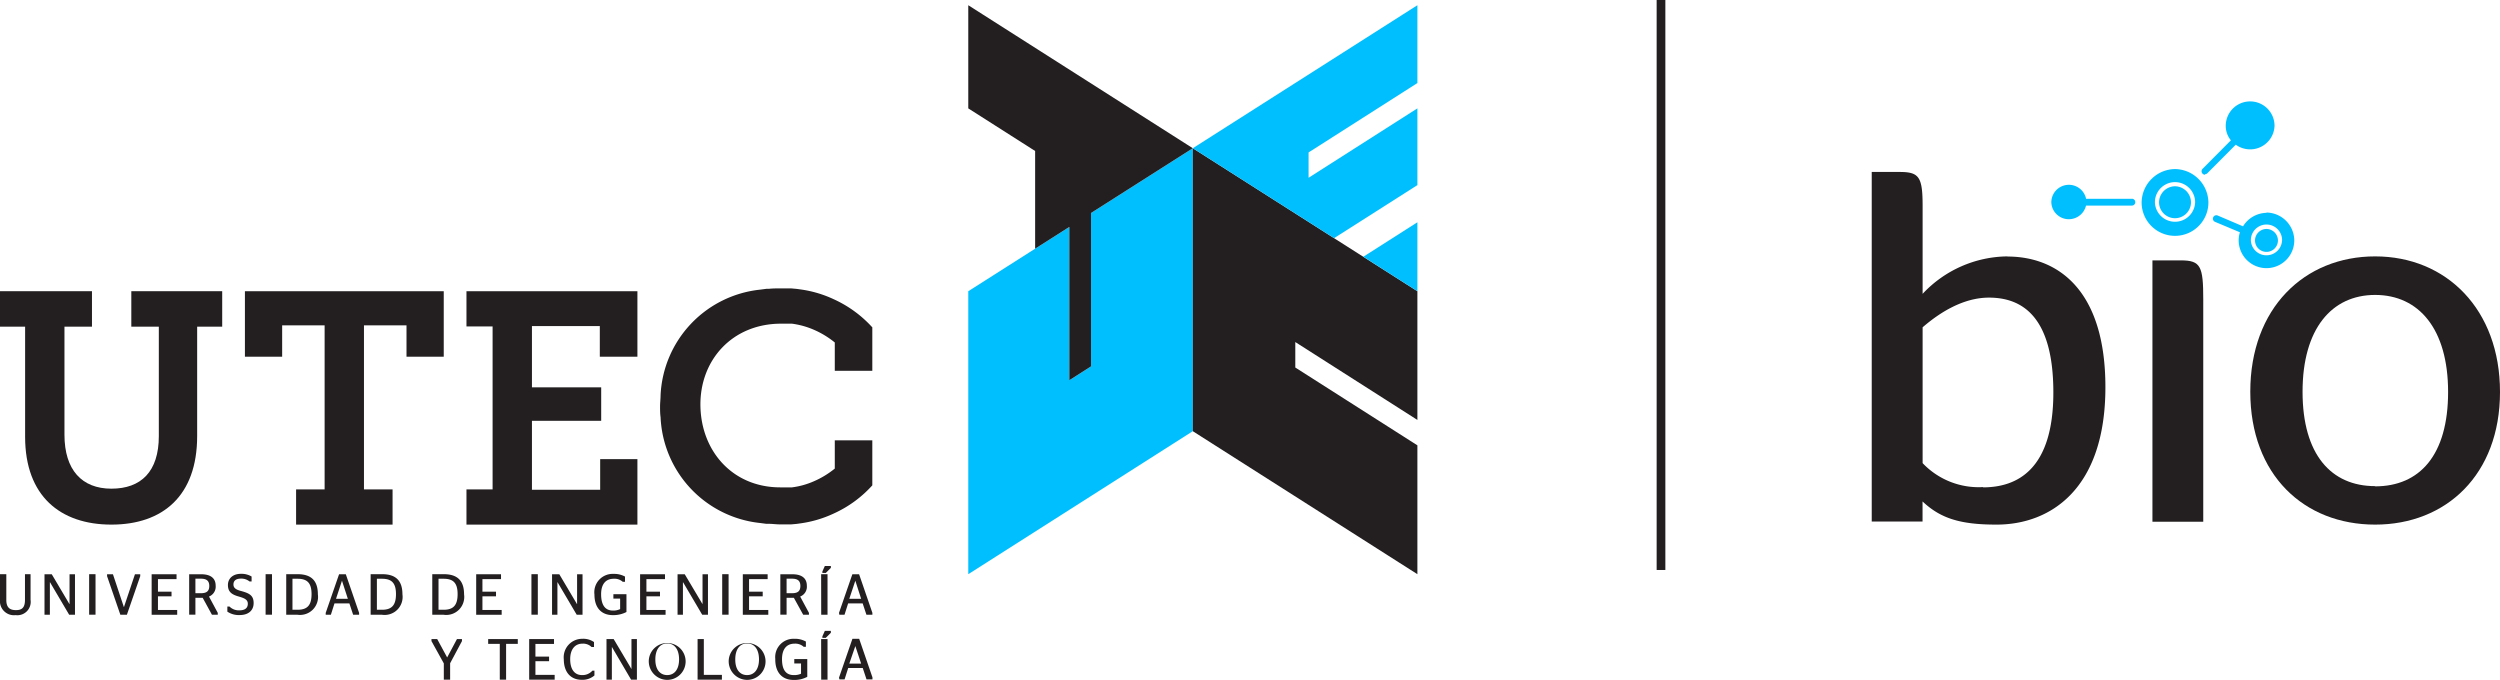 <svg xmlns="http://www.w3.org/2000/svg" viewBox="0 0 344.4 93.67"><defs><style>.cls-1{fill:#00bfff;}.cls-2{fill:#231f20;}</style></defs><title>UTEC-BIO</title><g id="Capa_2" data-name="Capa 2"><g id="Capa_1-2" data-name="Capa 1"><polygon class="cls-1" points="164.32 20.42 150.3 29.34 150.3 50.47 147.31 52.38 147.31 31.26 142.6 34.26 133.39 40.12 133.39 79.1 164.32 59.4 164.32 20.42"/><polygon class="cls-2" points="147.31 52.38 150.3 50.47 150.3 29.34 164.32 20.42 133.39 0.72 133.39 14.93 142.6 20.8 142.6 34.26 147.31 31.26 147.31 52.38"/><polygon class="cls-2" points="164.32 20.42 164.32 59.4 195.26 79.1 195.26 61.35 178.44 50.63 178.44 47.12 195.26 57.85 195.26 40.12 183.78 32.81 164.32 20.42"/><path class="cls-2" d="M3.44,82.65V79.1h.77v3.53a1.84,1.84,0,0,1-2.06,2.11A1.93,1.93,0,0,1,0,82.63V79.1H.87v3.55c0,1.11.55,1.4,1.33,1.4s1.24-.3,1.24-1.4"/><polygon class="cls-2" points="6.13 79.11 7.13 79.11 9.56 83.21 9.58 83.21 9.58 79.11 10.33 79.11 10.33 84.69 9.53 84.69 6.89 80.21 6.87 80.21 6.87 84.69 6.13 84.69 6.13 79.11"/><rect class="cls-2" x="12.28" y="79.1" width="0.88" height="5.58"/><polygon class="cls-2" points="14.75 79.37 14.75 79.11 15.56 79.11 17.06 83.62 17.08 83.62 18.59 79.11 19.32 79.11 19.32 79.37 17.48 84.69 16.58 84.69 14.75 79.37"/><polygon class="cls-2" points="20.89 79.11 24.32 79.11 24.32 79.78 21.76 79.78 21.76 81.51 23.63 81.51 23.63 82.15 21.76 82.15 21.76 84.03 24.41 84.03 24.41 84.69 20.89 84.69 20.89 79.11"/><path class="cls-2" d="M26.92,81.72h.77c.75,0,1.14-.27,1.14-1s-.41-1-1.14-1h-.77Zm1,.63h-1v2.33h-.86V79.11h1.65c1.24,0,2,.49,2,1.58a1.46,1.46,0,0,1-.92,1.49L30,84.43v.26H29.2Z"/><path class="cls-2" d="M31.32,84.27v-.71h.3a1.8,1.8,0,0,0,1.37.52c.73,0,1.15-.3,1.15-.91s-.56-.79-1.27-1c-1-.28-1.47-.68-1.47-1.58s.69-1.54,1.78-1.54a2.72,2.72,0,0,1,1.48.37v.68h-.29a1.76,1.76,0,0,0-1.16-.39c-.71,0-1.05.29-1.05.81s.42.74,1.1.91c1.14.31,1.68.64,1.68,1.65s-.71,1.65-1.92,1.65a2.82,2.82,0,0,1-1.7-.47"/><rect class="cls-2" x="36.59" y="79.1" width="0.88" height="5.58"/><path class="cls-2" d="M41,84c1.31,0,1.92-.6,1.92-2.15s-.61-2.12-1.92-2.12h-.71V84ZM39.43,79.1H41c1.81,0,2.79.83,2.79,2.78A2.48,2.48,0,0,1,41,84.69H39.43Z"/><path class="cls-2" d="M46.29,82.49h1.63L47.11,80h0Zm-1.42,1.94,1.84-5.32h.93l1.83,5.32v.26h-.82l-.52-1.57H46.08l-.5,1.57h-.71Z"/><path class="cls-2" d="M52.63,84c1.31,0,1.92-.6,1.92-2.15s-.61-2.12-1.92-2.12h-.71V84ZM51.06,79.1h1.59c1.81,0,2.79.83,2.79,2.78a2.48,2.48,0,0,1-2.81,2.81H51.06Z"/><path class="cls-2" d="M61.12,84c1.31,0,1.92-.6,1.92-2.15s-.61-2.12-1.92-2.12h-.71V84ZM59.55,79.1h1.59c1.81,0,2.79.83,2.79,2.78a2.48,2.48,0,0,1-2.81,2.81H59.55Z"/><polygon class="cls-2" points="65.6 79.11 69.02 79.11 69.02 79.78 66.46 79.78 66.46 81.51 68.33 81.51 68.33 82.15 66.46 82.15 66.46 84.03 69.11 84.03 69.11 84.69 65.6 84.69 65.6 79.11"/><rect class="cls-2" x="73.21" y="79.1" width="0.88" height="5.58"/><polygon class="cls-2" points="76.05 79.11 77.05 79.11 79.48 83.21 79.5 83.21 79.5 79.11 80.25 79.11 80.25 84.69 79.45 84.69 76.81 80.21 76.79 80.21 76.79 84.69 76.05 84.69 76.05 79.11"/><path class="cls-2" d="M81.89,81.9a2.53,2.53,0,0,1,2.64-2.84,3.06,3.06,0,0,1,1.57.37v.72h-.31a1.7,1.7,0,0,0-1.25-.42c-1,0-1.73.63-1.73,2.13s.57,2.25,1.62,2.25a2.17,2.17,0,0,0,1-.2V82.46h-.93v-.6H86.3v2.45a3.91,3.91,0,0,1-1.87.43c-1.57,0-2.54-1-2.54-2.84"/><polygon class="cls-2" points="88.18 79.11 91.61 79.11 91.61 79.78 89.05 79.78 89.05 81.51 90.92 81.51 90.92 82.15 89.05 82.15 89.05 84.03 91.69 84.03 91.69 84.69 88.18 84.69 88.18 79.11"/><polygon class="cls-2" points="93.34 79.11 94.33 79.11 96.77 83.21 96.78 83.21 96.78 79.11 97.53 79.11 97.53 84.69 96.74 84.69 94.1 80.21 94.08 80.21 94.08 84.69 93.34 84.69 93.34 79.11"/><rect class="cls-2" x="99.49" y="79.1" width="0.88" height="5.58"/><polygon class="cls-2" points="102.33 79.11 105.75 79.11 105.75 79.78 103.19 79.78 103.19 81.51 105.07 81.51 105.07 82.15 103.19 82.15 103.19 84.03 105.84 84.03 105.84 84.69 102.33 84.69 102.33 79.11"/><path class="cls-2" d="M108.36,81.72h.76c.76,0,1.14-.27,1.14-1s-.4-1-1.14-1h-.76Zm1,.63h-1v2.33h-.86V79.11h1.65c1.23,0,2,.49,2,1.58a1.45,1.45,0,0,1-.92,1.49l1.21,2.25v.26h-.79Z"/><path class="cls-2" d="M113.29,78.73l.34-.76h.83v.26l-.7.7h-.47Zm-.17.37H114v5.59h-.87Z"/><path class="cls-2" d="M117,82.49h1.63L117.83,80h0Zm-1.42,1.94,1.84-5.32h.93l1.83,5.32v.26h-.82l-.52-1.57h-2l-.5,1.57h-.71Z"/><polygon class="cls-2" points="61.14 93.63 61.14 91.39 59.44 88.32 59.44 88.04 60.23 88.04 61.6 90.57 61.6 90.57 62.95 88.04 63.64 88.04 63.64 88.32 62.01 91.37 62.01 93.63 61.14 93.63"/><polygon class="cls-2" points="68.85 93.63 68.85 88.7 67.25 88.7 67.25 88.04 71.33 88.04 71.33 88.7 69.72 88.7 69.72 93.63 68.85 93.63"/><polygon class="cls-2" points="72.9 88.04 76.32 88.04 76.32 88.71 73.76 88.71 73.76 90.45 75.64 90.45 75.64 91.09 73.76 91.09 73.76 92.97 76.41 92.97 76.41 93.63 72.9 93.63 72.9 88.04"/><path class="cls-2" d="M77.67,90.83A2.55,2.55,0,0,1,80.22,88a2.6,2.6,0,0,1,1.61.45v.68h-.34a1.65,1.65,0,0,0-1.25-.46c-1,0-1.69.74-1.69,2.14S79.15,93,80.18,93a1.82,1.82,0,0,0,1.43-.61h.28v.66a2.52,2.52,0,0,1-1.74.6c-1.49,0-2.48-1-2.48-2.84"/><polygon class="cls-2" points="83.55 88.04 84.54 88.04 86.98 92.15 86.99 92.15 86.99 88.04 87.74 88.04 87.74 93.63 86.94 93.63 84.31 89.15 84.29 89.15 84.29 93.63 83.55 93.63 83.55 88.04"/><path class="cls-2" d="M93.55,90.85c0-1.48-.7-2.21-1.63-2.21s-1.64.73-1.64,2.21S91,93,91.92,93s1.63-.7,1.63-2.18m-4.16,0a2.54,2.54,0,1,1,2.53,2.84,2.56,2.56,0,0,1-2.53-2.84"/><polygon class="cls-2" points="96.1 93.63 96.1 88.04 96.96 88.04 96.96 92.97 99.45 92.97 99.45 93.63 96.1 93.63"/><path class="cls-2" d="M104.56,90.85c0-1.48-.7-2.21-1.64-2.21s-1.63.73-1.63,2.21S102,93,102.92,93s1.64-.7,1.64-2.18m-4.16,0a2.54,2.54,0,1,1,2.52,2.84,2.56,2.56,0,0,1-2.52-2.84"/><path class="cls-2" d="M106.81,90.83A2.52,2.52,0,0,1,109.44,88a3.07,3.07,0,0,1,1.58.38v.72h-.31a1.71,1.71,0,0,0-1.25-.43c-1,0-1.73.64-1.73,2.14S108.3,93,109.35,93a2.22,2.22,0,0,0,1-.19V91.4h-.93v-.61h1.79v2.45a3.8,3.8,0,0,1-1.87.43c-1.57,0-2.54-1-2.54-2.84"/><path class="cls-2" d="M113.29,87.67l.34-.76h.83v.26l-.7.7h-.47Zm-.17.37H114v5.59h-.87Z"/><path class="cls-2" d="M117,91.42h1.63L117.83,89h0Zm-1.42,1.94L117.43,88h.93l1.83,5.32v.27h-.82l-.52-1.57h-2l-.5,1.57h-.71Z"/><polygon class="cls-1" points="195.26 11.44 195.26 0.72 164.32 20.42 183.78 32.81 195.26 25.5 195.26 14.93 180.27 24.49 180.27 21 195.26 11.44"/><polygon class="cls-1" points="187.81 35.37 195.26 40.12 195.26 30.62 187.81 35.37"/><path class="cls-2" d="M18.09,45h3.79V60.08c0,4.89-2.45,7.24-6.53,7.24s-6.47-2.59-6.47-7.43V45h3.79V40.12H0V45H3.46V60.18c0,8.15,4.84,12.09,11.89,12.09s11.81-3.94,11.81-12.19V45h3.45V40.12H18.09Z"/><polygon class="cls-2" points="33.74 49.14 38.87 49.14 38.87 44.82 44.72 44.82 44.72 67.42 40.79 67.42 40.79 72.27 54.08 72.27 54.08 67.42 50.14 67.42 50.14 44.82 56 44.82 56 49.14 61.13 49.14 61.13 40.12 33.74 40.12 33.74 49.14"/><polygon class="cls-2" points="82.68 67.47 73.28 67.47 73.28 57.97 82.82 57.97 82.82 53.36 73.28 53.36 73.28 44.92 82.63 44.92 82.63 49.14 87.81 49.14 87.81 40.12 64.26 40.12 64.26 44.97 67.86 44.97 67.86 67.42 64.26 67.42 64.26 72.27 87.81 72.27 87.81 63.25 82.68 63.25 82.68 67.47"/><path class="cls-2" d="M120.19,45.12a16.23,16.23,0,0,0-5.32-3.89,15.85,15.85,0,0,0-4.53-1.35h0l-.57-.08-.77-.07-.27,0c-.38,0-.77,0-1.16,0h-.09c-.53,0-1.06,0-1.58.06l-.33,0-.84.11A15.34,15.34,0,0,0,91,54.47c0,.49-.07,1-.07,1.5s0,1,.07,1.49a15.34,15.34,0,0,0,13.72,14.59l.84.11.33,0c.52,0,1,.08,1.58.08h.09c.39,0,.78,0,1.16,0l.27,0,.77-.07.57-.08h0a15.85,15.85,0,0,0,4.53-1.35,16.06,16.06,0,0,0,5.31-3.88h0V60.66H115v3.89a12.28,12.28,0,0,1-2.9,1.76,10.86,10.86,0,0,1-3,.83l-.46,0-.74,0h-.41c-6.57,0-10.92-5-11-11.27s4.38-11.23,11-11.28h.41l.74,0,.46,0a11.22,11.22,0,0,1,3,.83,12.28,12.28,0,0,1,2.9,1.76v3.9h5.17V45.12Z"/><path class="cls-2" d="M276.56,35.32a16.21,16.21,0,0,0-11.7,5.16V28.37c0-4-.48-4.68-3.16-4.68h-3.85V71.85h7V69.08c2.48,2.33,5.17,3.19,10.19,3.19,7.43,0,15-4.89,15-18.93,0-13.62-6.75-18-13.49-18M273.19,67.1a10.65,10.65,0,0,1-8.33-3.3V45.09C267.27,43,270.51,41,274,41c4.47,0,8.87,2.48,8.87,13.07s-4.95,13.07-9.7,13.07"/><path class="cls-2" d="M300.44,35.87h-3.92v36h7V41.24c0-4.55-.34-5.37-3.09-5.37"/><path class="cls-2" d="M327.2,35.32c-9.77,0-17.2,7.15-17.2,18.64s7.43,18.31,17.2,18.31S344.4,65.39,344.4,54,337,35.32,327.2,35.32m0,31.65c-6.05,0-10-4.34-10-13s4-13.34,10-13.34S337.25,45.29,337.25,54s-3.92,13-10.05,13"/><path class="cls-1" d="M299.63,25.66a2.23,2.23,0,0,0-2.2,2.2,2.2,2.2,0,0,0,4.4,0,2.23,2.23,0,0,0-2.2-2.2"/><path class="cls-1" d="M299.63,23.29a4.66,4.66,0,0,0-4.6,4.6,4.6,4.6,0,0,0,9.2,0,4.66,4.66,0,0,0-4.6-4.6m0,7.26a2.77,2.77,0,0,1-2.77-2.69,2.77,2.77,0,0,1,5.54,0,2.77,2.77,0,0,1-2.77,2.69"/><path class="cls-1" d="M303.76,24a.47.47,0,0,0,.33-.14L308,19.93s0,0,0,0a3.36,3.36,0,0,0,5.34-2.6,3.36,3.36,0,0,0-6.72,0,3.1,3.1,0,0,0,.71,2l0,0-3.91,3.93a.48.48,0,0,0,.34.81"/><path class="cls-1" d="M293.7,27.39h-6.32a2.42,2.42,0,0,0-4.79.46A2.41,2.41,0,0,0,285,30.2a2.44,2.44,0,0,0,2.37-1.88h6.32a.47.47,0,1,0,0-.94"/><path class="cls-1" d="M312.23,31.54a1.6,1.6,0,0,0-1.58,1.58,1.58,1.58,0,0,0,3.16,0,1.6,1.6,0,0,0-1.58-1.58"/><path class="cls-1" d="M312.23,29.32A3.88,3.88,0,0,0,309,31.18l-3.49-1.49a.47.47,0,0,0-.62.25.47.47,0,0,0,.25.62L308.57,32a3.73,3.73,0,0,0-.17,1.11,3.83,3.83,0,0,0,7.66,0,3.88,3.88,0,0,0-3.83-3.83m0,5.89a2.14,2.14,0,0,1-2.15-2.09,2.15,2.15,0,0,1,4.3,0,2.15,2.15,0,0,1-2.15,2.09"/><rect class="cls-2" x="228.22" width="1.2" height="78.52"/></g></g></svg>